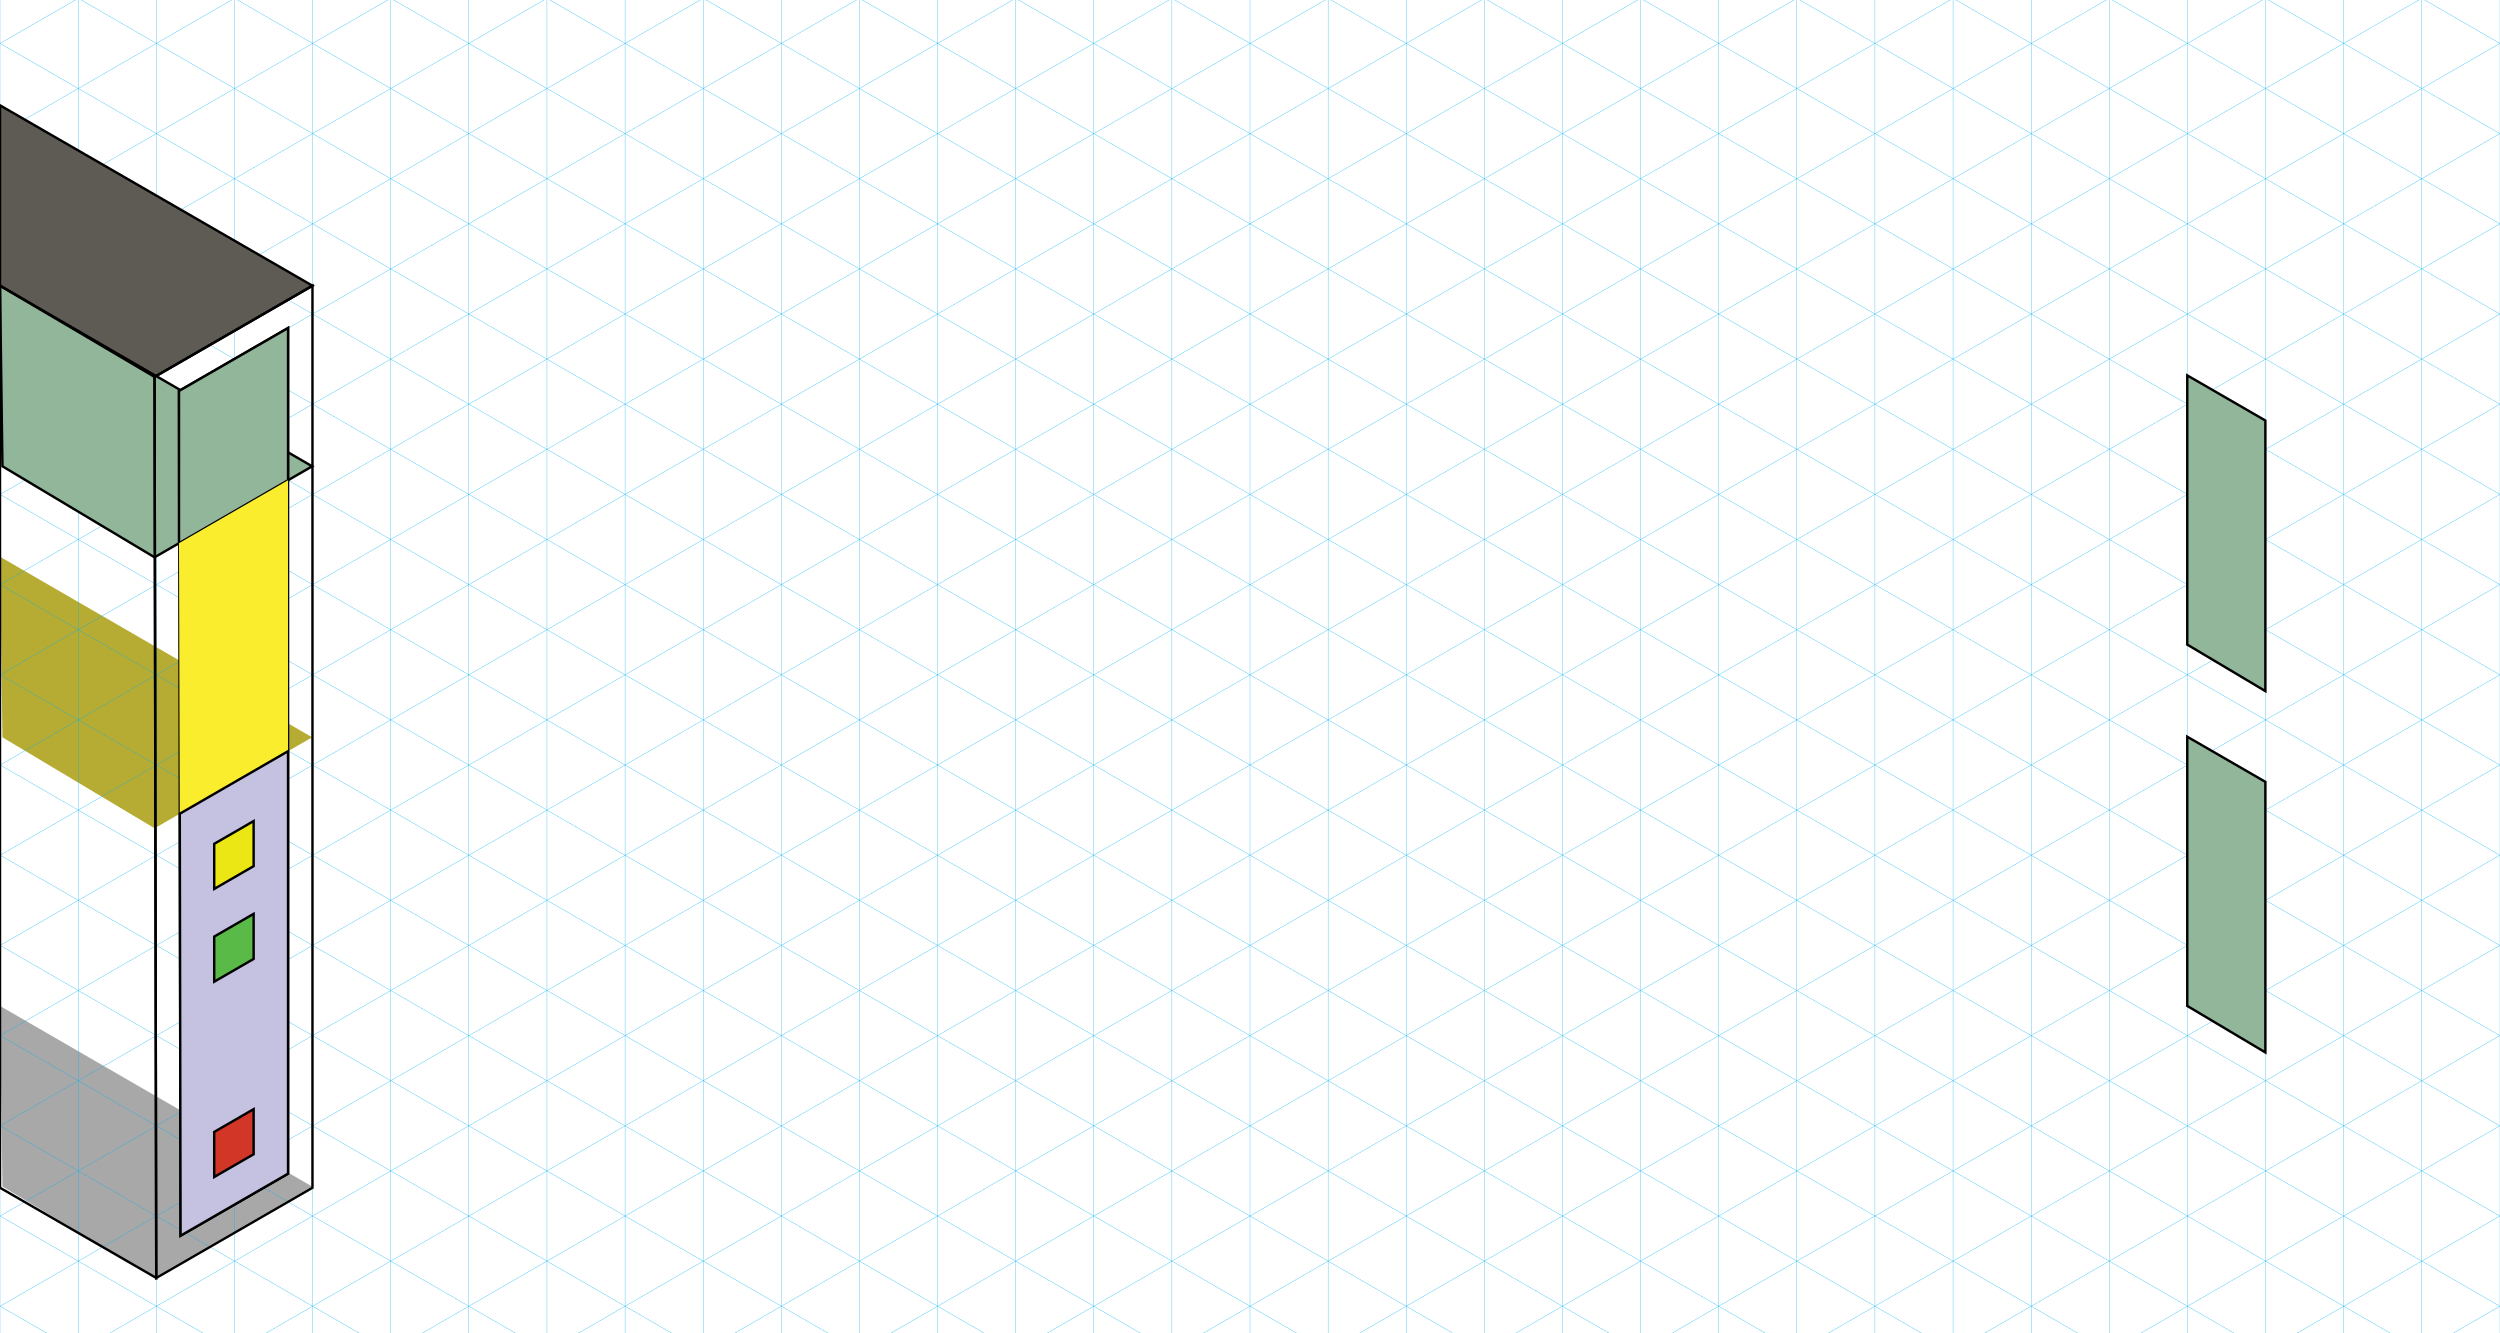 <?xml version="1.0" encoding="utf-8"?>
<!-- Generator: Adobe Illustrator 16.0.0, SVG Export Plug-In . SVG Version: 6.00 Build 0)  -->
<!DOCTYPE svg PUBLIC "-//W3C//DTD SVG 1.1//EN" "http://www.w3.org/Graphics/SVG/1.1/DTD/svg11.dtd">
<svg version="1.1" id="Layer_1" xmlns="http://www.w3.org/2000/svg" xmlns:xlink="http://www.w3.org/1999/xlink" x="0px" y="0px"
	 width="1024px" height="546px" viewBox="0 0 1024 546" style="enable-background:new 0 0 1024 546;" xml:space="preserve">
<style type="text/css">
<![CDATA[
	.st0{fill:#EBE714;stroke:#000000;stroke-miterlimit:10;}
	.st1{fill:#5D5B53;stroke:#000000;stroke-miterlimit:10;}
	.st2{opacity:0.8;fill:#F05037;}
	.st3{fill:#B6AC33;}
	.st4{fill:#565656;}
	.st5{fill:#5ABA47;stroke:#000000;stroke-miterlimit:10;}
	.st6{fill:#C5C2E1;stroke:#000000;stroke-miterlimit:10;}
	.st7{clip-path:url(#SVGID_2_);}
	.st8{display:none;opacity:0.9;fill:#FFFFFF;}
	.st9{fill:#FAED2E;}
	.st10{fill:none;stroke:#000000;stroke-miterlimit:10;}
	.st11{fill:#91B69A;stroke:#000000;stroke-miterlimit:10;}
	.st12{fill:#D23627;stroke:#000000;stroke-miterlimit:10;}
	.st13{fill:#A9A8A8;}
	.st14{fill:none;stroke:#00AEEF;stroke-width:0.125;stroke-miterlimit:10;}
]]>
</style>
<polygon class="st3" points="1,302 63.305,339.271 127.86,302 0,228.034 "/>
<polygon class="st13" points="1,486 63.305,523.271 127.86,486 0,412.033 "/>
<g>
	<defs>
		<rect id="SVGID_1_" x="0.055" y="-148.483" width="1023.89" height="1343.855"/>
	</defs>
	<clipPath id="SVGID_2_">
		<use xlink:href="#SVGID_1_"  style="overflow:visible;"/>
	</clipPath>
	<g class="st7">
		<line class="st14" x1="0.055" y1="1835.92" x2="0.055" y2="-2003.667"/>
		<line class="st14" x1="32.052" y1="1835.92" x2="32.052" y2="-2003.667"/>
		<line class="st14" x1="64.048" y1="1835.92" x2="64.048" y2="-2003.667"/>
		<line class="st14" x1="96.044" y1="1835.92" x2="96.044" y2="-2003.667"/>
		<line class="st14" x1="128.041" y1="1835.92" x2="128.041" y2="-2003.667"/>
		<line class="st14" x1="160.038" y1="1835.92" x2="160.038" y2="-2003.667"/>
		<line class="st14" x1="192.035" y1="1835.92" x2="192.035" y2="-2003.667"/>
		<line class="st14" x1="224.031" y1="1835.92" x2="224.031" y2="-2003.667"/>
		<line class="st14" x1="256.027" y1="1835.92" x2="256.027" y2="-2003.667"/>
		<line class="st14" x1="288.024" y1="1835.92" x2="288.024" y2="-2003.667"/>
		<line class="st14" x1="320.021" y1="1835.92" x2="320.021" y2="-2003.667"/>
		<line class="st14" x1="352.017" y1="1835.92" x2="352.017" y2="-2003.667"/>
		<line class="st14" x1="384.014" y1="1835.92" x2="384.014" y2="-2003.667"/>
		<line class="st14" x1="416.011" y1="1835.92" x2="416.011" y2="-2003.667"/>
		<line class="st14" x1="448.007" y1="1835.92" x2="448.007" y2="-2003.667"/>
		<line class="st14" x1="480.004" y1="1835.92" x2="480.004" y2="-2003.667"/>
		<line class="st14" x1="512" y1="1835.92" x2="512" y2="-2003.667"/>
		<line class="st14" x1="543.996" y1="1835.92" x2="543.996" y2="-2003.667"/>
		<line class="st14" x1="575.992" y1="1835.92" x2="575.992" y2="-2003.667"/>
		<line class="st14" x1="607.99" y1="1835.92" x2="607.99" y2="-2003.667"/>
		<line class="st14" x1="639.986" y1="1835.92" x2="639.986" y2="-2003.667"/>
		<line class="st14" x1="671.982" y1="1835.92" x2="671.982" y2="-2003.667"/>
		<line class="st14" x1="703.979" y1="1835.92" x2="703.979" y2="-2003.667"/>
		<line class="st14" x1="735.977" y1="1835.92" x2="735.977" y2="-2003.667"/>
		<line class="st14" x1="767.973" y1="1835.92" x2="767.973" y2="-2003.667"/>
		<line class="st14" x1="799.969" y1="1835.92" x2="799.969" y2="-2003.667"/>
		<line class="st14" x1="831.967" y1="1835.92" x2="831.967" y2="-2003.667"/>
		<line class="st14" x1="863.961" y1="1835.92" x2="863.961" y2="-2003.667"/>
		<line class="st14" x1="895.959" y1="1835.92" x2="895.959" y2="-2003.667"/>
		<line class="st14" x1="927.955" y1="1835.92" x2="927.955" y2="-2003.667"/>
		<line class="st14" x1="959.951" y1="1835.92" x2="959.951" y2="-2003.667"/>
		<line class="st14" x1="991.947" y1="1835.92" x2="991.947" y2="-2003.667"/>
		<line class="st14" x1="1023.945" y1="1835.92" x2="1023.945" y2="-2003.667"/>
		<line class="st14" x1="1741.408" y1="2464.06" x2="-1583.774" y2="544.268"/>
		<line class="st14" x1="1757.408" y1="2436.348" x2="-1567.776" y2="516.555"/>
		<line class="st14" x1="1773.406" y1="2408.635" x2="-1551.778" y2="488.842"/>
		<line class="st14" x1="1789.404" y1="2380.93" x2="-1535.779" y2="461.137"/>
		<line class="st14" x1="1805.402" y1="2353.217" x2="-1519.781" y2="433.425"/>
		<line class="st14" x1="1821.4" y1="2325.505" x2="-1503.783" y2="405.715"/>
		<line class="st14" x1="1837.398" y1="2297.8" x2="-1487.784" y2="378.006"/>
		<line class="st14" x1="1853.396" y1="2270.087" x2="-1471.786" y2="350.295"/>
		<line class="st14" x1="1869.396" y1="2242.382" x2="-1455.788" y2="322.586"/>
		<line class="st14" x1="1885.395" y1="2214.67" x2="-1439.79" y2="294.875"/>
		<line class="st14" x1="1901.391" y1="2186.957" x2="-1423.792" y2="267.167"/>
		<line class="st14" x1="1917.391" y1="2159.252" x2="-1407.793" y2="239.456"/>
		<line class="st14" x1="1933.389" y1="2131.54" x2="-1391.795" y2="211.745"/>
		<line class="st14" x1="1949.387" y1="2103.827" x2="-1375.796" y2="184.037"/>
		<line class="st14" x1="1965.385" y1="2076.122" x2="-1359.798" y2="156.326"/>
		<line class="st14" x1="1981.383" y1="2048.41" x2="-1343.8" y2="128.617"/>
		<line class="st14" x1="1997.381" y1="2020.698" x2="-1327.801" y2="100.906"/>
		<line class="st14" x1="2013.379" y1="1992.992" x2="-1311.803" y2="73.198"/>
		<line class="st14" x1="2029.377" y1="1965.281" x2="-1295.805" y2="45.488"/>
		<line class="st14" x1="2045.377" y1="1937.568" x2="-1279.807" y2="17.777"/>
		<line class="st14" x1="2061.375" y1="1909.863" x2="-1263.808" y2="-9.932"/>
		<line class="st14" x1="2077.373" y1="1882.15" x2="-1247.811" y2="-37.643"/>
		<line class="st14" x1="2093.371" y1="1854.444" x2="-1231.812" y2="-65.351"/>
		<line class="st14" x1="2109.369" y1="1826.733" x2="-1215.814" y2="-93.062"/>
		<line class="st14" x1="2125.367" y1="1799.021" x2="-1199.815" y2="-120.772"/>
		<line class="st14" x1="2141.365" y1="1771.315" x2="-1183.817" y2="-148.481"/>
		<line class="st14" x1="2157.365" y1="1743.604" x2="-1167.819" y2="-176.192"/>
		<line class="st14" x1="2173.363" y1="1715.891" x2="-1151.82" y2="-203.9"/>
		<line class="st14" x1="2189.361" y1="1688.186" x2="-1135.822" y2="-231.611"/>
		<line class="st14" x1="2205.357" y1="1660.473" x2="-1119.824" y2="-259.32"/>
		<line class="st14" x1="2221.357" y1="1632.761" x2="-1103.826" y2="-287.031"/>
		<line class="st14" x1="2237.355" y1="1605.056" x2="-1087.828" y2="-314.741"/>
		<line class="st14" x1="2253.354" y1="1577.343" x2="-1071.83" y2="-342.45"/>
		<line class="st14" x1="2269.352" y1="1549.631" x2="-1055.831" y2="-370.161"/>
		<line class="st14" x1="2285.35" y1="1521.926" x2="-1039.833" y2="-397.869"/>
		<line class="st14" x1="2301.348" y1="1494.213" x2="-1023.834" y2="-425.58"/>
		<line class="st14" x1="2317.346" y1="1466.501" x2="-1007.836" y2="-453.291"/>
		<line class="st14" x1="2333.346" y1="1438.796" x2="-991.838" y2="-481"/>
		<line class="st14" x1="2349.344" y1="1411.083" x2="-975.839" y2="-508.709"/>
		<line class="st14" x1="2365.342" y1="1383.378" x2="-959.841" y2="-536.419"/>
		<line class="st14" x1="2381.34" y1="1355.666" x2="-943.843" y2="-564.129"/>
		<line class="st14" x1="2397.338" y1="1327.953" x2="-927.844" y2="-591.838"/>
		<line class="st14" x1="2413.336" y1="1300.248" x2="-911.847" y2="-619.548"/>
		<line class="st14" x1="2429.334" y1="1272.535" x2="-895.848" y2="-647.259"/>
		<line class="st14" x1="2445.334" y1="1244.823" x2="-879.85" y2="-674.968"/>
		<line class="st14" x1="2461.332" y1="1217.118" x2="-863.852" y2="-702.678"/>
		<line class="st14" x1="2477.33" y1="1189.405" x2="-847.854" y2="-730.387"/>
		<line class="st14" x1="2493.328" y1="1161.693" x2="-831.855" y2="-758.098"/>
		<line class="st14" x1="2509.326" y1="1133.988" x2="-815.857" y2="-785.807"/>
		<line class="st14" x1="2525.324" y1="1106.275" x2="-799.858" y2="-813.517"/>
		<line class="st14" x1="2541.322" y1="1078.563" x2="-783.86" y2="-841.228"/>
		<line class="st14" x1="2557.322" y1="1050.857" x2="-767.862" y2="-868.937"/>
		<line class="st14" x1="2573.318" y1="1023.146" x2="-751.864" y2="-896.647"/>
		<line class="st14" x1="2589.318" y1="995.44" x2="-735.866" y2="-924.356"/>
		<line class="st14" x1="2605.314" y1="967.728" x2="-719.867" y2="-952.066"/>
		<line class="st14" x1="2621.314" y1="940.016" x2="-703.869" y2="-979.777"/>
		<line class="st14" x1="2637.313" y1="912.311" x2="-687.871" y2="-1007.486"/>
		<line class="st14" x1="2653.311" y1="884.598" x2="-671.873" y2="-1035.196"/>
		<line class="st14" x1="2669.309" y1="856.887" x2="-655.874" y2="-1062.905"/>
		<line class="st14" x1="2685.307" y1="829.181" x2="-639.875" y2="-1090.616"/>
		<line class="st14" x1="2701.305" y1="801.468" x2="-623.877" y2="-1118.325"/>
		<line class="st14" x1="2717.303" y1="773.757" x2="-607.879" y2="-1146.035"/>
		<line class="st14" x1="2733.303" y1="746.051" x2="-591.881" y2="-1173.746"/>
		<line class="st14" x1="2749.301" y1="718.339" x2="-575.883" y2="-1201.455"/>
		<line class="st14" x1="2765.299" y1="690.627" x2="-559.885" y2="-1229.165"/>
		<line class="st14" x1="2781.297" y1="662.921" x2="-543.886" y2="-1256.874"/>
		<line class="st14" x1="2797.295" y1="635.209" x2="-527.888" y2="-1284.584"/>
		<line class="st14" x1="2813.293" y1="607.503" x2="-511.89" y2="-1312.293"/>
		<line class="st14" x1="2829.291" y1="579.791" x2="-495.891" y2="-1340.003"/>
		<line class="st14" x1="2845.291" y1="552.078" x2="-479.893" y2="-1367.714"/>
		<line class="st14" x1="2861.289" y1="524.373" x2="-463.895" y2="-1395.423"/>
		<line class="st14" x1="2877.285" y1="496.66" x2="-447.896" y2="-1423.134"/>
		<line class="st14" x1="2893.285" y1="468.949" x2="-431.898" y2="-1450.842"/>
		<line class="st14" x1="2909.283" y1="441.243" x2="-415.9" y2="-1478.553"/>
		<line class="st14" x1="2925.281" y1="413.529" x2="-399.902" y2="-1506.264"/>
		<line class="st14" x1="2941.279" y1="385.82" x2="-383.904" y2="-1533.973"/>
		<line class="st14" x1="2957.279" y1="358.11" x2="-367.905" y2="-1561.683"/>
		<line class="st14" x1="2973.275" y1="330.401" x2="-351.907" y2="-1589.392"/>
		<line class="st14" x1="2989.273" y1="302.691" x2="-335.909" y2="-1617.103"/>
		<line class="st14" x1="3005.271" y1="274.982" x2="-319.91" y2="-1644.812"/>
		<line class="st14" x1="3021.271" y1="247.271" x2="-303.912" y2="-1672.522"/>
		<line class="st14" x1="3037.27" y1="219.561" x2="-287.914" y2="-1700.232"/>
		<line class="st14" x1="3053.268" y1="191.852" x2="-271.915" y2="-1727.941"/>
		<line class="st14" x1="3069.266" y1="164.141" x2="-255.917" y2="-1755.652"/>
		<line class="st14" x1="3085.264" y1="136.433" x2="-239.919" y2="-1783.36"/>
		<line class="st14" x1="3101.262" y1="108.722" x2="-223.921" y2="-1811.071"/>
		<line class="st14" x1="3117.26" y1="81.011" x2="-207.922" y2="-1838.781"/>
		<line class="st14" x1="3133.26" y1="53.302" x2="-191.924" y2="-1866.49"/>
		<line class="st14" x1="3149.258" y1="25.592" x2="-175.926" y2="-1894.201"/>
		<line class="st14" x1="-525.623" y1="2464.168" x2="2799.559" y2="544.375"/>
		<line class="st14" x1="-541.621" y1="2436.462" x2="2783.561" y2="516.669"/>
		<line class="st14" x1="-557.619" y1="2408.75" x2="2767.563" y2="488.957"/>
		<line class="st14" x1="-573.618" y1="2381.037" x2="2751.564" y2="461.245"/>
		<line class="st14" x1="-589.616" y1="2353.332" x2="2735.564" y2="433.539"/>
		<line class="st14" x1="-605.614" y1="2325.62" x2="2719.568" y2="405.827"/>
		<line class="st14" x1="-621.612" y1="2297.907" x2="2703.568" y2="378.117"/>
		<line class="st14" x1="-637.61" y1="2270.202" x2="2687.57" y2="350.408"/>
		<line class="st14" x1="-653.608" y1="2242.49" x2="2671.572" y2="322.697"/>
		<line class="st14" x1="-669.607" y1="2214.785" x2="2655.574" y2="294.988"/>
		<line class="st14" x1="-685.605" y1="2187.072" x2="2639.576" y2="267.278"/>
		<line class="st14" x1="-701.604" y1="2159.359" x2="2623.578" y2="239.569"/>
		<line class="st14" x1="-717.602" y1="2131.654" x2="2607.58" y2="211.858"/>
		<line class="st14" x1="-733.6" y1="2103.942" x2="2591.582" y2="184.148"/>
		<line class="st14" x1="-749.599" y1="2076.229" x2="2575.582" y2="156.439"/>
		<line class="st14" x1="-765.597" y1="2048.524" x2="2559.584" y2="128.729"/>
		<line class="st14" x1="-781.595" y1="2020.813" x2="2543.586" y2="101.02"/>
		<line class="st14" x1="-797.593" y1="1993.1" x2="2527.588" y2="73.309"/>
		<line class="st14" x1="-813.591" y1="1965.395" x2="2511.59" y2="45.6"/>
		<line class="st14" x1="-829.589" y1="1937.683" x2="2495.592" y2="17.89"/>
		<line class="st14" x1="-845.588" y1="1909.97" x2="2479.594" y2="-9.821"/>
		<line class="st14" x1="-861.586" y1="1882.265" x2="2463.594" y2="-37.53"/>
		<line class="st14" x1="-877.584" y1="1854.553" x2="2447.596" y2="-65.24"/>
		<line class="st14" x1="-893.583" y1="1826.847" x2="2431.598" y2="-92.949"/>
		<line class="st14" x1="-909.581" y1="1799.135" x2="2415.602" y2="-120.66"/>
		<line class="st14" x1="-925.58" y1="1771.422" x2="2399.602" y2="-148.371"/>
		<line class="st14" x1="-941.578" y1="1743.717" x2="2383.604" y2="-176.079"/>
		<line class="st14" x1="-957.576" y1="1716.005" x2="2367.605" y2="-203.789"/>
		<line class="st14" x1="-973.574" y1="1688.293" x2="2351.607" y2="-231.499"/>
		<line class="st14" x1="-989.572" y1="1660.587" x2="2335.609" y2="-259.208"/>
		<line class="st14" x1="-1005.571" y1="1632.876" x2="2319.611" y2="-286.918"/>
		<line class="st14" x1="-1021.569" y1="1605.163" x2="2303.613" y2="-314.628"/>
		<line class="st14" x1="-1037.567" y1="1577.458" x2="2287.613" y2="-342.339"/>
		<line class="st14" x1="-1053.566" y1="1549.746" x2="2271.615" y2="-370.047"/>
		<line class="st14" x1="-1069.564" y1="1522.033" x2="2255.617" y2="-397.758"/>
		<line class="st14" x1="-1085.562" y1="1494.328" x2="2239.619" y2="-425.467"/>
		<line class="st14" x1="-1101.561" y1="1466.615" x2="2223.621" y2="-453.177"/>
		<line class="st14" x1="-1117.559" y1="1438.903" x2="2207.623" y2="-480.888"/>
		<line class="st14" x1="-1133.557" y1="1411.198" x2="2191.625" y2="-508.597"/>
		<line class="st14" x1="-1149.555" y1="1383.485" x2="2175.625" y2="-536.308"/>
		<line class="st14" x1="-1165.553" y1="1355.78" x2="2159.627" y2="-564.016"/>
		<line class="st14" x1="-1181.552" y1="1328.068" x2="2143.629" y2="-591.727"/>
		<line class="st14" x1="-1197.55" y1="1300.355" x2="2127.631" y2="-619.436"/>
		<line class="st14" x1="-1213.548" y1="1272.65" x2="2111.633" y2="-647.146"/>
		<line class="st14" x1="-1229.546" y1="1244.938" x2="2095.635" y2="-674.857"/>
		<line class="st14" x1="-1245.545" y1="1217.226" x2="2079.637" y2="-702.565"/>
		<line class="st14" x1="-1261.543" y1="1189.521" x2="2063.637" y2="-730.276"/>
		<line class="st14" x1="-1277.542" y1="1161.808" x2="2047.641" y2="-757.985"/>
		<line class="st14" x1="-1293.54" y1="1134.096" x2="2031.643" y2="-785.696"/>
		<line class="st14" x1="-1309.538" y1="1106.391" x2="2015.645" y2="-813.404"/>
		<line class="st14" x1="-1325.536" y1="1078.678" x2="1999.645" y2="-841.115"/>
		<line class="st14" x1="-1341.535" y1="1050.966" x2="1983.646" y2="-868.826"/>
		<line class="st14" x1="-1357.533" y1="1023.261" x2="1967.648" y2="-896.535"/>
		<line class="st14" x1="-1373.531" y1="995.548" x2="1951.65" y2="-924.245"/>
		<line class="st14" x1="-1389.529" y1="967.843" x2="1935.652" y2="-951.953"/>
		<line class="st14" x1="-1405.528" y1="940.131" x2="1919.654" y2="-979.664"/>
		<line class="st14" x1="-1421.526" y1="912.418" x2="1903.656" y2="-1007.375"/>
		<line class="st14" x1="-1437.524" y1="884.713" x2="1887.656" y2="-1035.083"/>
		<line class="st14" x1="-1453.523" y1="857" x2="1871.658" y2="-1062.794"/>
		<line class="st14" x1="-1469.521" y1="829.288" x2="1855.66" y2="-1090.503"/>
		<line class="st14" x1="-1485.519" y1="801.583" x2="1839.662" y2="-1118.213"/>
		<line class="st14" x1="-1501.517" y1="773.87" x2="1823.664" y2="-1145.922"/>
		<line class="st14" x1="-1517.515" y1="746.158" x2="1807.666" y2="-1173.633"/>
		<line class="st14" x1="-1533.514" y1="718.453" x2="1791.668" y2="-1201.343"/>
		<line class="st14" x1="-1549.512" y1="690.74" x2="1775.668" y2="-1229.052"/>
		<line class="st14" x1="-1565.51" y1="663.028" x2="1759.67" y2="-1256.763"/>
		<line class="st14" x1="-1581.509" y1="635.323" x2="1743.674" y2="-1284.472"/>
		<line class="st14" x1="-1597.507" y1="607.611" x2="1727.674" y2="-1312.182"/>
		<line class="st14" x1="-1613.505" y1="579.906" x2="1711.676" y2="-1339.891"/>
		<line class="st14" x1="-1629.503" y1="552.193" x2="1695.678" y2="-1367.602"/>
		<line class="st14" x1="-1645.501" y1="524.48" x2="1679.68" y2="-1395.313"/>
		<line class="st14" x1="-1661.5" y1="496.775" x2="1663.682" y2="-1423.021"/>
		<line class="st14" x1="-1677.498" y1="469.063" x2="1647.684" y2="-1450.731"/>
		<line class="st14" x1="-1693.497" y1="441.352" x2="1631.686" y2="-1478.44"/>
		<line class="st14" x1="-1709.495" y1="413.646" x2="1615.688" y2="-1506.151"/>
		<line class="st14" x1="-1725.493" y1="385.932" x2="1599.688" y2="-1533.861"/>
		<line class="st14" x1="-1741.492" y1="358.223" x2="1583.689" y2="-1561.57"/>
		<line class="st14" x1="-1757.49" y1="330.512" x2="1567.691" y2="-1589.28"/>
		<line class="st14" x1="-1773.488" y1="302.803" x2="1551.693" y2="-1616.99"/>
		<line class="st14" x1="-1789.486" y1="275.093" x2="1535.695" y2="-1644.7"/>
		<line class="st14" x1="-1805.485" y1="247.384" x2="1519.697" y2="-1672.409"/>
		<line class="st14" x1="-1821.482" y1="219.673" x2="1503.699" y2="-1700.119"/>
		<line class="st14" x1="-1837.481" y1="191.963" x2="1487.699" y2="-1727.83"/>
		<line class="st14" x1="-1853.479" y1="164.254" x2="1471.701" y2="-1755.539"/>
		<line class="st14" x1="-1869.478" y1="136.544" x2="1455.703" y2="-1783.249"/>
		<line class="st14" x1="-1885.476" y1="108.835" x2="1439.705" y2="-1810.958"/>
		<line class="st14" x1="-1901.474" y1="81.125" x2="1423.707" y2="-1838.669"/>
		<line class="st14" x1="-1917.473" y1="53.414" x2="1407.709" y2="-1866.379"/>
		<line class="st14" x1="-1933.471" y1="25.705" x2="1391.711" y2="-1894.088"/>
	</g>
</g>
<polygon class="st1" points="0,43.142 127.987,117.035 63.305,154.379 0,117.034 "/>
<polygon class="st11" points="1,191 63.305,228.271 127.86,191 0,117.034 "/>
<polygon class="st10" points="127.987,117.035 127.986,486.498 63.993,523.444 63.305,154.379 "/>
<polygon class="st10" points="73.315,160.146 117.987,134.355 117.986,480.725 73.961,506.143 "/>
<polygon class="st10" points="63.993,523.444 0,486.499 0,117.034 63.305,154.379 "/>
<polygon class="st11" points="73.315,160.146 117.987,134.355 117.987,196.701 73.315,222.492 "/>
<polygon class="st9" points="73.315,222.492 117.987,196.701 117.986,307.701 73.639,333.306 "/>
<polygon class="st6" points="73.639,333.306 117.986,307.701 117.986,480.725 73.961,506.143 "/>
<polygon class="st0" points="87.737,345.631 103.888,336.306 103.888,354.778 87.737,364.103 "/>
<polygon class="st5" points="87.737,383.631 103.888,374.306 103.888,392.778 87.737,402.103 "/>
<polygon class="st12" points="87.737,463.631 103.888,454.306 103.888,472.778 87.737,482.103 "/>
<polygon class="st11" points="927.899,431.078 927.899,320.249 895.903,301.767 895.903,412.033 "/>
<polygon class="st11" points="927.899,283.078 927.899,172.249 895.903,153.767 895.903,264.033 "/>
</svg>
